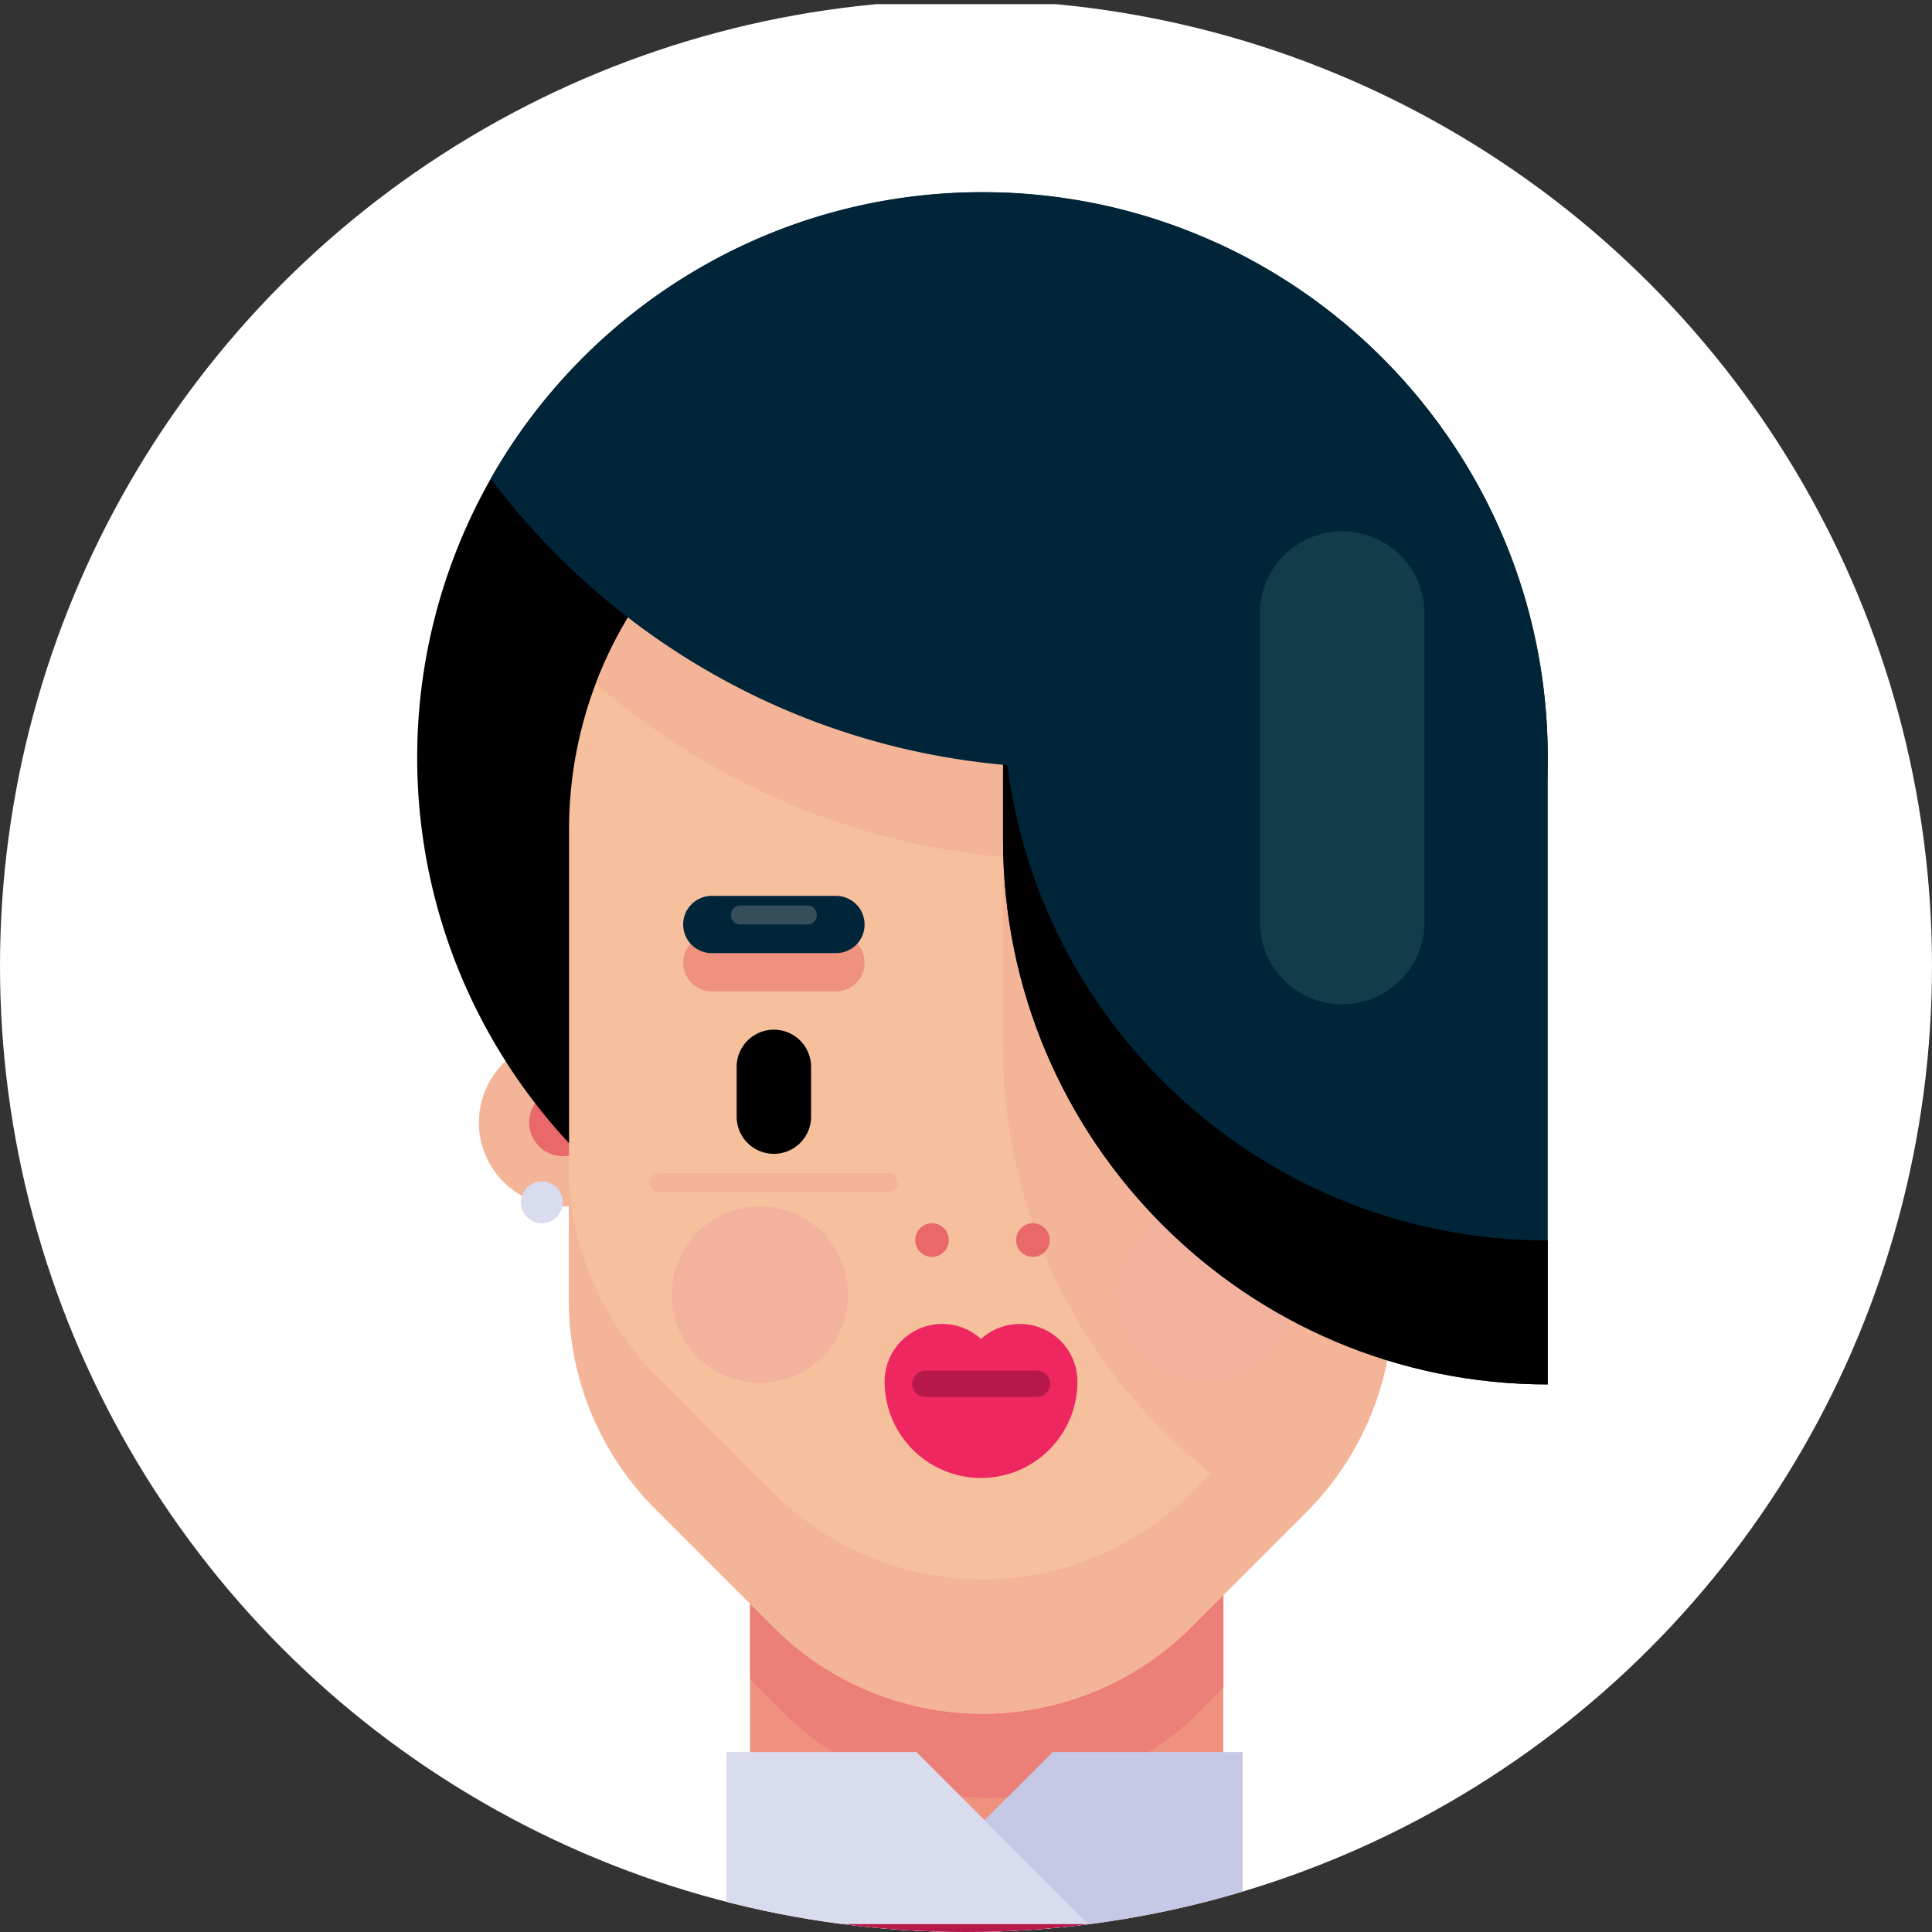 <svg xmlns="http://www.w3.org/2000/svg" xmlns:xlink="http://www.w3.org/1999/xlink" width="1080" height="1080" viewBox="0 0 1080 1080">
  <rect x="0" y="0" width="1080" height="1080" fill="#333333" stroke="none"/>
  <defs>
    <clipPath id="clip-path">
      <circle id="椭圆_151" data-name="椭圆 151" cx="540" cy="540" r="540" transform="translate(1 -2.3)"/>
    </clipPath>
    <clipPath id="clip-path-2">
      <circle id="椭圆_157" data-name="椭圆 157" cx="540" cy="540" r="540" transform="translate(-2.3 1.1)"/>
    </clipPath>
  </defs>
  <g id="face_6" transform="translate(2.3 -1.1)">
    <g id="组_430" data-name="组 430" transform="translate(-3.3 3.4)" clip-path="url(#clip-path)">
      <rect id="矩形_306" data-name="矩形 306" width="1084.6" height="1082.3" fill="#fff"/>
    </g>
    <g id="组_450" data-name="组 450" clip-path="url(#clip-path-2)">
      <g id="组_449" data-name="组 449">
        <g id="组_435" data-name="组 435">
          <g id="组_433" data-name="组 433">
            <g id="组_431" data-name="组 431">
              <circle id="椭圆_152" data-name="椭圆 152" cx="46.9" cy="46.9" r="46.9" transform="translate(265.4 581.7)" fill="#f4b497"/>
              <circle id="椭圆_153" data-name="椭圆 153" cx="18.8" cy="18.8" r="18.8" transform="translate(293.5 609.8)" fill="#e9686a"/>
            </g>
            <g id="组_432" data-name="组 432">
              <circle id="椭圆_154" data-name="椭圆 154" cx="46.9" cy="46.9" r="46.9" transform="translate(734.6 581.7)" fill="#f4b497"/>
              <circle id="椭圆_155" data-name="椭圆 155" cx="18.8" cy="18.8" r="18.8" transform="translate(762.7 609.8)" fill="#e9686a"/>
            </g>
          </g>
          <g id="组_434" data-name="组 434">
            <path id="路径_924" data-name="路径 924" d="M312.3,673.2a11.7,11.7,0,1,1-11.7-11.7A11.651,11.651,0,0,1,312.3,673.2Z" fill="#d9dbee"/>
            <path id="路径_925" data-name="路径 925" d="M805,673.2a11.7,11.7,0,1,1-11.7-11.7A11.651,11.651,0,0,1,805,673.2Z" fill="#d9dbee"/>
          </g>
        </g>
        <circle id="椭圆_156" data-name="椭圆 156" cx="316" cy="316" r="316" transform="translate(230.9 108.6)"/>
        <g id="组_439" data-name="组 439">
          <g id="组_436" data-name="组 436">
            <rect id="矩形_307" data-name="矩形 307" width="264.5" height="314.4" transform="translate(417 821)" fill="#ee927e"/>
            <path id="路径_926" data-name="路径 926" d="M417,821V939.8l17.9,17.9a165.072,165.072,0,0,0,233.5,0l13.2-13.2V821Z" fill="#ec7f77"/>
          </g>
          <g id="组_438" data-name="组 438">
            <g id="组_437" data-name="组 437">
              <path id="路径_927" data-name="路径 927" d="M586.2,980.5H692.3V1105H461.7Z" fill="#c5c9e6"/>
              <path id="路径_928" data-name="路径 928" d="M510,980.5H403.8V1105H634.4Z" fill="#d9dbee"/>
            </g>
            <rect id="矩形_308" data-name="矩形 308" width="316.8" height="135.8" transform="translate(389.7 1076.7)" fill="#b7184a"/>
            <path id="路径_929" data-name="路径 929" d="M565,1144.6a17,17,0,1,1-17-17A16.986,16.986,0,0,1,565,1144.6Z" fill="#d9dbee"/>
          </g>
        </g>
        <path id="路径_930" data-name="路径 930" d="M776.2,729.8V465c0-127.1-103-230.2-230.2-230.2h0c-127.1,0-230.2,103-230.2,230.2V728a164.752,164.752,0,0,0,48.4,116.7l65.9,66a165.072,165.072,0,0,0,233.5,0l64.2-64.2A165.1,165.1,0,0,0,776.2,729.8Z" fill="#f6c09c"/>
        <path id="路径_931" data-name="路径 931" d="M776.2,729.8V465c0-127.1-103-230.2-230.2-230.2h0c-98.3,0-182.2,61.7-215.2,148.4a403.3,403.3,0,0,0,227.5,97V585.3c0,116.5,65.5,217.7,161.6,268.9l7.9-7.9A164.289,164.289,0,0,0,776.2,729.8Z" fill="#f4b497"/>
        <path id="路径_932" data-name="路径 932" d="M663.6,835.6a165.072,165.072,0,0,1-233.5,0l-66-66a165.1,165.1,0,0,1-48.4-116.7V728a164.752,164.752,0,0,0,48.4,116.7l66,66a165.072,165.072,0,0,0,233.5,0l64.2-64.2a165,165,0,0,0,48.3-116.7V654.7a165.076,165.076,0,0,1-48.3,116.7Z" fill="#f4b497"/>
        <g id="组_441" data-name="组 441">
          <g id="组_440" data-name="组 440">
            <path id="路径_933" data-name="路径 933" d="M600,773.3v-.2h0a32.209,32.209,0,0,0-53.9-23.5,32.209,32.209,0,0,0-53.9,23.5h0v.3h0a53.9,53.9,0,0,0,107.8,0h0Z" fill="#ee2761"/>
          </g>
          <path id="路径_934" data-name="路径 934" d="M584.7,774.7a7.3,7.3,0,0,1-7.4,7.3H515a7.362,7.362,0,0,1-7.4-7.3h0a7.383,7.383,0,0,1,7.4-7.4h62.3a7.383,7.383,0,0,1,7.4,7.4Z" fill="#b7184a"/>
        </g>
        <g id="组_446" data-name="组 446">
          <g id="组_443" data-name="组 443">
            <g id="组_442" data-name="组 442">
              <path id="路径_935" data-name="路径 935" d="M430.3,646.1h0a20.784,20.784,0,0,1-20.8-20.8V597.5a20.784,20.784,0,0,1,20.8-20.8h0a20.784,20.784,0,0,1,20.8,20.8v27.8A20.784,20.784,0,0,1,430.3,646.1Z"/>
            </g>
            <path id="路径_936" data-name="路径 936" d="M465,555.3H395.6a15.983,15.983,0,0,1-16-16h0a16.047,16.047,0,0,1,16-16H465a15.983,15.983,0,0,1,16,16h0A15.919,15.919,0,0,1,465,555.3Z" fill="#ee927e"/>
            <path id="路径_937" data-name="路径 937" d="M465,533.9H395.6a15.983,15.983,0,0,1-16-16h0a15.983,15.983,0,0,1,16-16H465a15.983,15.983,0,0,1,16,16h0A15.919,15.919,0,0,1,465,533.9Z" fill="#002539"/>
            <path id="路径_938" data-name="路径 938" d="M449,517.9H411.6a5.271,5.271,0,0,1-5.3-5.3h0a5.271,5.271,0,0,1,5.3-5.3H449a5.271,5.271,0,0,1,5.3,5.3h0A5.209,5.209,0,0,1,449,517.9Z" fill="#354e5a"/>
            <path id="路径_939" data-name="路径 939" d="M494.4,667.5H366.2a5.271,5.271,0,0,1-5.3-5.3h0a5.271,5.271,0,0,1,5.3-5.3H494.4a5.271,5.271,0,0,1,5.3,5.3h0A5.209,5.209,0,0,1,494.4,667.5Z" fill="#f4b497"/>
          </g>
          <g id="组_445" data-name="组 445">
            <g id="组_444" data-name="组 444">
              <path id="路径_940" data-name="路径 940" d="M665.2,646.1h0a20.784,20.784,0,0,1-20.8-20.8V597.5a20.784,20.784,0,0,1,20.8-20.8h0A20.784,20.784,0,0,1,686,597.5v27.8A20.784,20.784,0,0,1,665.2,646.1Z"/>
            </g>
            <path id="路径_941" data-name="路径 941" d="M699.9,555.3H630.5a16.047,16.047,0,0,1-16-16h0a16.047,16.047,0,0,1,16-16h69.4a16.047,16.047,0,0,1,16,16h0A15.983,15.983,0,0,1,699.9,555.3Z" fill="#ee927e"/>
            <path id="路径_942" data-name="路径 942" d="M699.9,533.9H630.5a16.047,16.047,0,0,1-16-16h0a15.983,15.983,0,0,1,16-16h69.4a16.047,16.047,0,0,1,16,16h0A15.983,15.983,0,0,1,699.9,533.9Z" fill="#002539"/>
            <path id="路径_943" data-name="路径 943" d="M683.9,517.9H646.5a5.271,5.271,0,0,1-5.3-5.3h0a5.271,5.271,0,0,1,5.3-5.3h37.4a5.271,5.271,0,0,1,5.3,5.3h0A5.335,5.335,0,0,1,683.9,517.9Z" fill="#354e5a"/>
            <path id="路径_944" data-name="路径 944" d="M729.3,667.5H601.1a5.271,5.271,0,0,1-5.3-5.3h0a5.271,5.271,0,0,1,5.3-5.3H729.3a5.271,5.271,0,0,1,5.3,5.3h0A5.335,5.335,0,0,1,729.3,667.5Z" fill="#f4b497"/>
          </g>
        </g>
        <g id="组_447" data-name="组 447">
          <path id="路径_945" data-name="路径 945" d="M528.1,694.3a9.4,9.4,0,1,1-9.4-9.4A9.389,9.389,0,0,1,528.1,694.3Z" fill="#e9686a"/>
          <path id="路径_946" data-name="路径 946" d="M584.5,694.3a9.4,9.4,0,1,1-9.4-9.4A9.389,9.389,0,0,1,584.5,694.3Z" fill="#e9686a"/>
        </g>
        <g id="组_448" data-name="组 448">
          <path id="路径_947" data-name="路径 947" d="M471.8,724.8a49.3,49.3,0,1,1-49.3-49.3A49.335,49.335,0,0,1,471.8,724.8Z" fill="#f3b29e"/>
          <path id="路径_948" data-name="路径 948" d="M720.5,724.8a49.25,49.25,0,1,1-49.2-49.3A49.335,49.335,0,0,1,720.5,724.8Z" fill="#f3b29e"/>
        </g>
        <path id="路径_949" data-name="路径 949" d="M678.5,137.2H558.4V470.5C558.4,638.7,694.7,775,862.9,775h0V424.6C863,297,787.3,187.2,678.5,137.2Z" fill="#002539"/>
        <path id="路径_950" data-name="路径 950" d="M558.4,390.1v80.4C558.4,638.7,694.7,775,862.9,775h0V694.5h0C694.8,694.6,558.4,558.3,558.4,390.1Z"/>
        <path id="路径_951" data-name="路径 951" d="M546.9,108.5C429,108.5,326.3,173.1,272,268.7c73.9,98.1,191.4,161.6,323.7,161.6a403.515,403.515,0,0,0,255.5-90.8C814.1,206.3,692,108.5,546.9,108.5Z" fill="#002539"/>
      </g>
      <path id="路径_952" data-name="路径 952" d="M748,562.5h0a46.006,46.006,0,0,1-46-46V344.1a46.007,46.007,0,0,1,46-46h0a46.007,46.007,0,0,1,46,46V516.5A46.006,46.006,0,0,1,748,562.5Z" fill="#133c4b"/>
    </g>
  </g>
</svg>
